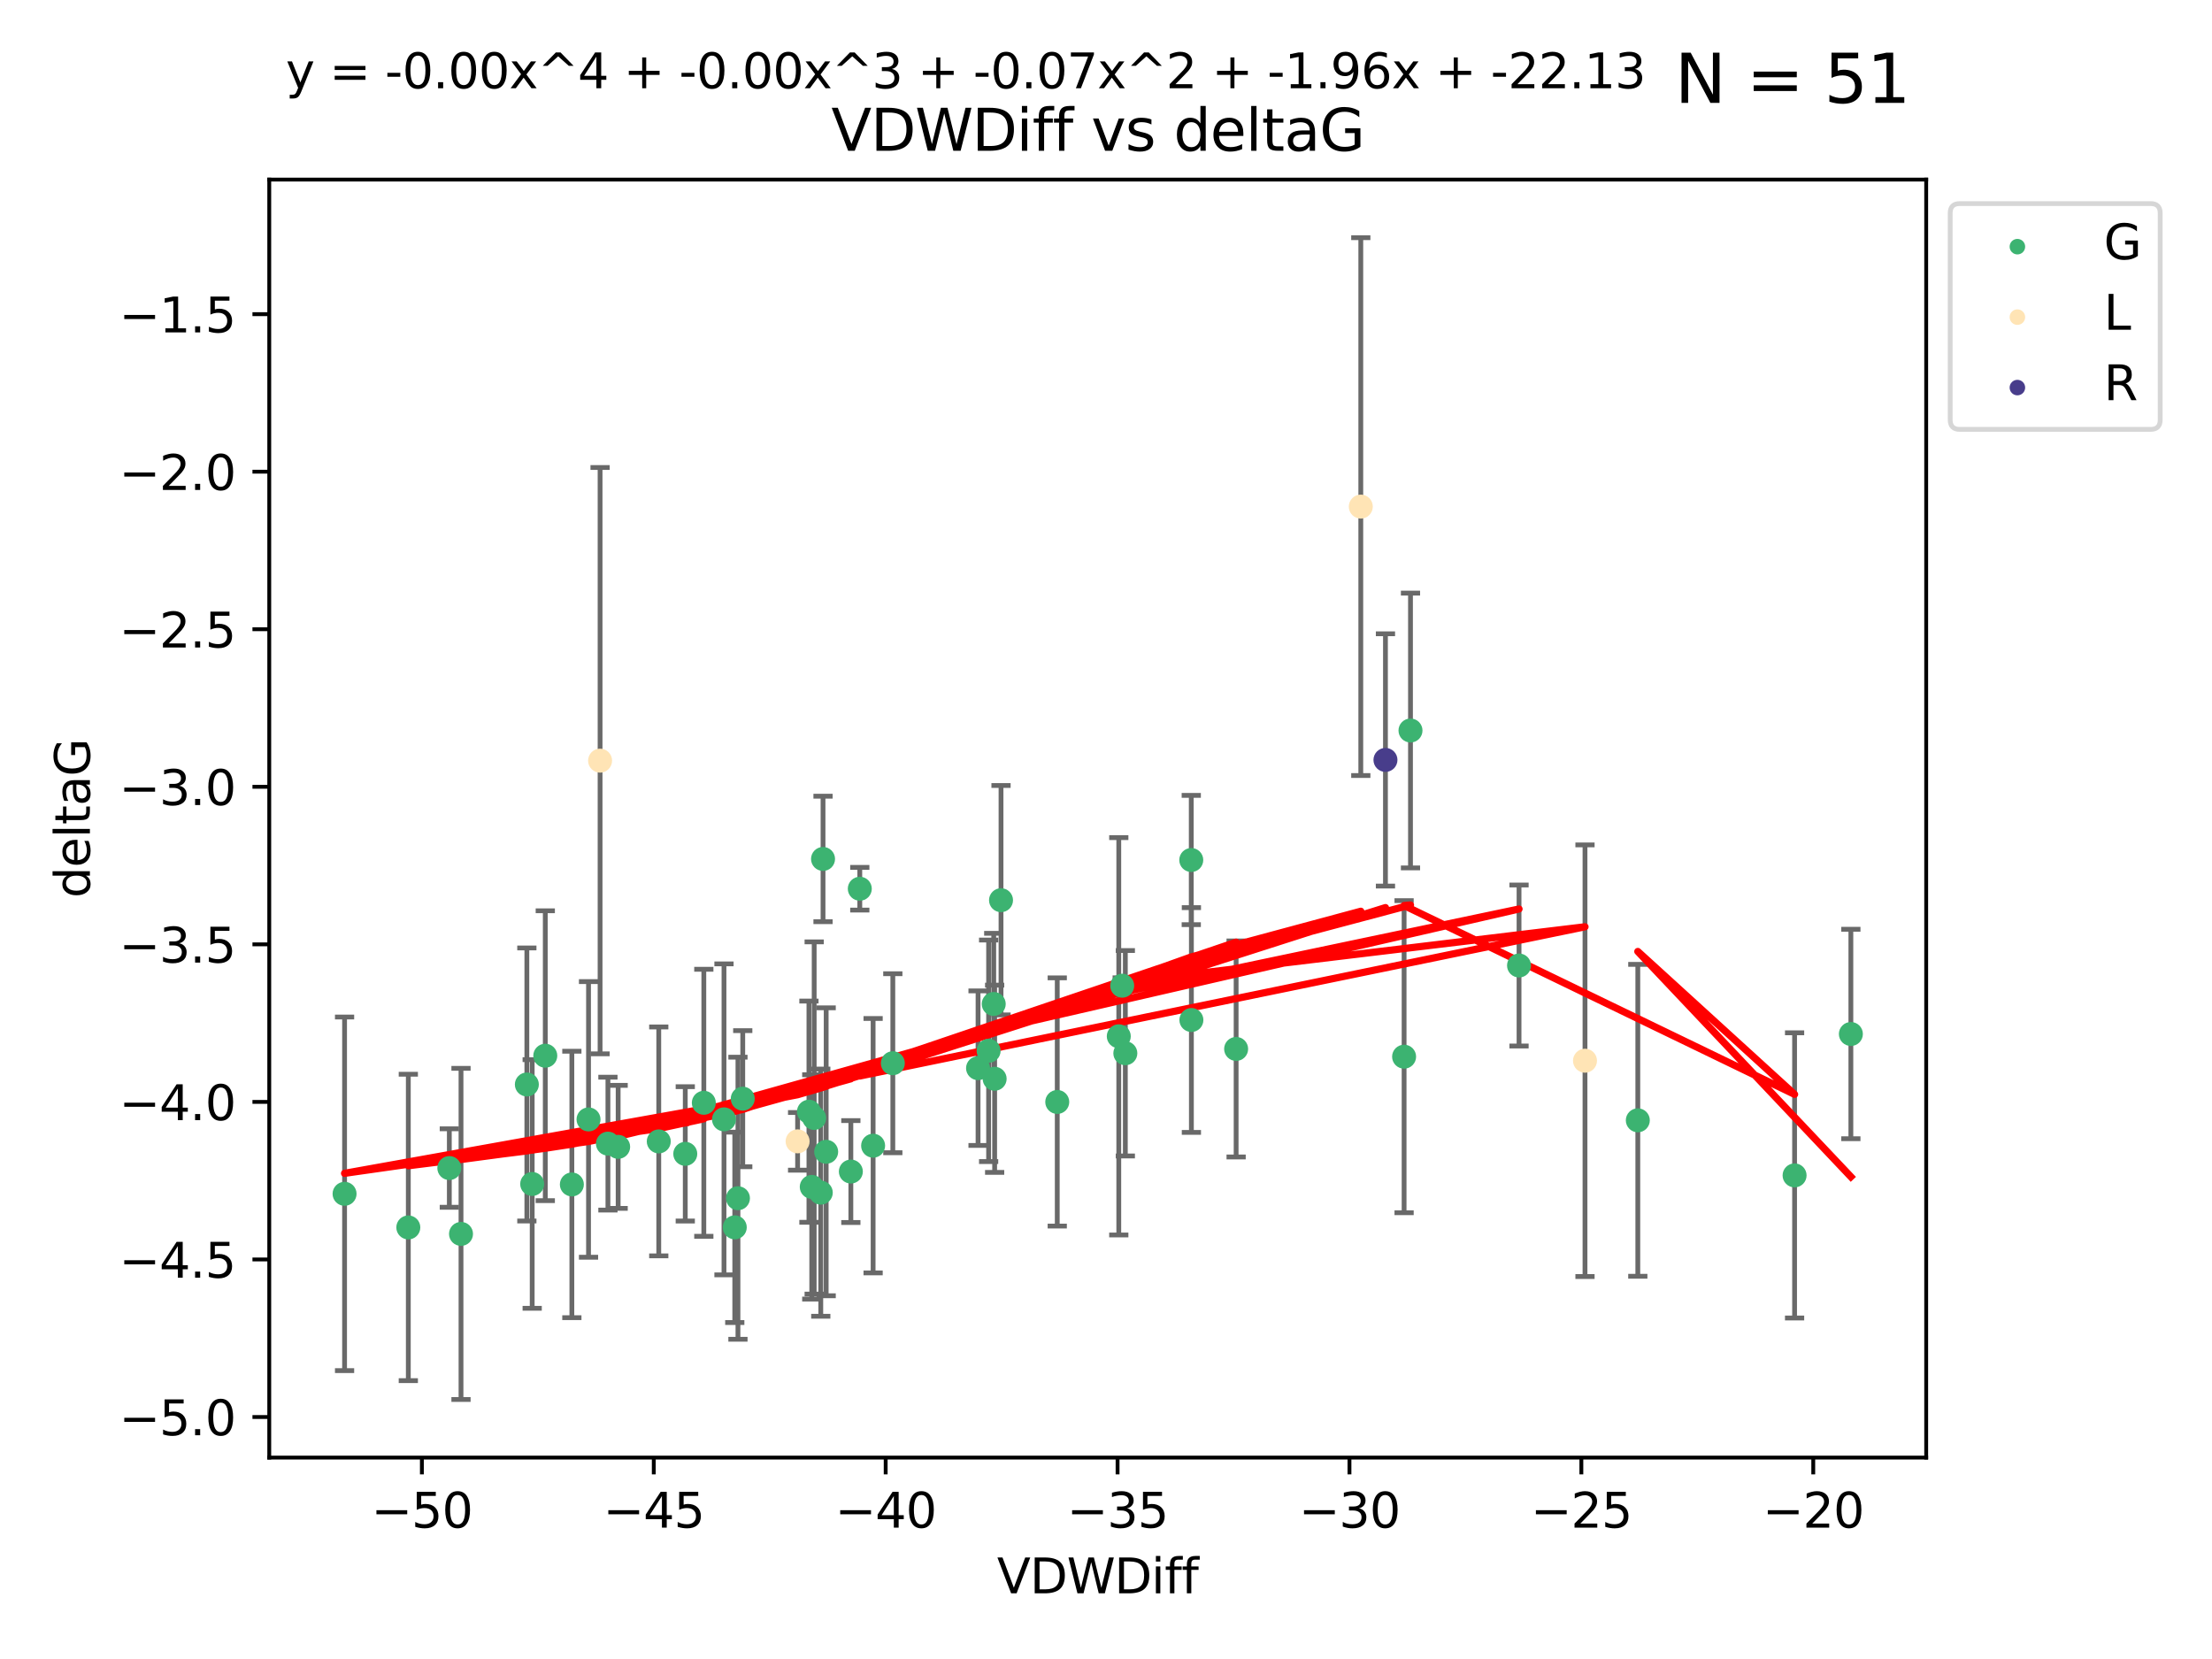 <?xml version="1.0" encoding="utf-8" standalone="no"?>
<!DOCTYPE svg PUBLIC "-//W3C//DTD SVG 1.1//EN"
  "http://www.w3.org/Graphics/SVG/1.1/DTD/svg11.dtd">
<svg xmlns:xlink="http://www.w3.org/1999/xlink" width="460.8pt" height="345.6pt" viewBox="0 0 460.8 345.6" xmlns="http://www.w3.org/2000/svg" version="1.1">
 <defs>
  <style type="text/css">*{stroke-linejoin: round; stroke-linecap: butt}</style>
 </defs>
 <g id="figure_1">
  <g id="patch_1">
   <path d="M 0 345.6 
L 460.8 345.6 
L 460.8 0 
L 0 0 
z
" style="fill: #ffffff"/>
  </g>
  <g id="axes_1">
   <g id="patch_2">
    <path d="M 56.09 303.64 
L 401.26 303.64 
L 401.26 37.411 
L 56.09 37.411 
z
" style="fill: #ffffff"/>
   </g>
   <g id="PathCollection_1">
    <defs>
     <path id="m65f21a81a1" d="M 0 1.118 
C 0.297 1.118 0.581 1 0.791 0.791 
C 1 0.581 1.118 0.297 1.118 0 
C 1.118 -0.297 1 -0.581 0.791 -0.791 
C 0.581 -1 0.297 -1.118 0 -1.118 
C -0.297 -1.118 -0.581 -1 -0.791 -0.791 
C -1 -0.581 -1.118 -0.297 -1.118 0 
C -1.118 0.297 -1 0.581 -0.791 0.791 
C -0.581 1 -0.297 1.118 0 1.118 
z
" style="stroke: #3cb371"/>
    </defs>
    <g clip-path="url(#p68c8983fa5)">
     <use xlink:href="#m65f21a81a1" x="142.754" y="240.367" style="fill: #3cb371; stroke: #3cb371"/>
     <use xlink:href="#m65f21a81a1" x="85.06" y="255.697" style="fill: #3cb371; stroke: #3cb371"/>
     <use xlink:href="#m65f21a81a1" x="109.753" y="225.917" style="fill: #3cb371; stroke: #3cb371"/>
     <use xlink:href="#m65f21a81a1" x="146.619" y="229.73" style="fill: #3cb371; stroke: #3cb371"/>
     <use xlink:href="#m65f21a81a1" x="137.233" y="237.777" style="fill: #3cb371; stroke: #3cb371"/>
     <use xlink:href="#m65f21a81a1" x="71.78" y="248.693" style="fill: #3cb371; stroke: #3cb371"/>
     <use xlink:href="#m65f21a81a1" x="170.983" y="248.449" style="fill: #3cb371; stroke: #3cb371"/>
     <use xlink:href="#m65f21a81a1" x="110.864" y="246.645" style="fill: #3cb371; stroke: #3cb371"/>
     <use xlink:href="#m65f21a81a1" x="185.991" y="221.486" style="fill: #3cb371; stroke: #3cb371"/>
     <use xlink:href="#m65f21a81a1" x="168.516" y="231.584" style="fill: #3cb371; stroke: #3cb371"/>
     <use xlink:href="#m65f21a81a1" x="169.609" y="232.896" style="fill: #3cb371; stroke: #3cb371"/>
     <use xlink:href="#m65f21a81a1" x="126.643" y="238.241" style="fill: #3cb371; stroke: #3cb371"/>
     <use xlink:href="#m65f21a81a1" x="172.107" y="239.938" style="fill: #3cb371; stroke: #3cb371"/>
     <use xlink:href="#m65f21a81a1" x="96.036" y="257.045" style="fill: #3cb371; stroke: #3cb371"/>
     <use xlink:href="#m65f21a81a1" x="113.593" y="219.926" style="fill: #3cb371; stroke: #3cb371"/>
     <use xlink:href="#m65f21a81a1" x="119.129" y="246.743" style="fill: #3cb371; stroke: #3cb371"/>
     <use xlink:href="#m65f21a81a1" x="153.729" y="249.613" style="fill: #3cb371; stroke: #3cb371"/>
     <use xlink:href="#m65f21a81a1" x="150.82" y="233.181" style="fill: #3cb371; stroke: #3cb371"/>
     <use xlink:href="#m65f21a81a1" x="177.248" y="244.055" style="fill: #3cb371; stroke: #3cb371"/>
     <use xlink:href="#m65f21a81a1" x="128.772" y="238.91" style="fill: #3cb371; stroke: #3cb371"/>
     <use xlink:href="#m65f21a81a1" x="171.453" y="178.934" style="fill: #3cb371; stroke: #3cb371"/>
     <use xlink:href="#m65f21a81a1" x="169.105" y="247.252" style="fill: #3cb371; stroke: #3cb371"/>
     <use xlink:href="#m65f21a81a1" x="93.603" y="243.326" style="fill: #3cb371; stroke: #3cb371"/>
     <use xlink:href="#m65f21a81a1" x="122.6" y="233.195" style="fill: #3cb371; stroke: #3cb371"/>
     <use xlink:href="#m65f21a81a1" x="153.066" y="255.679" style="fill: #3cb371; stroke: #3cb371"/>
     <use xlink:href="#m65f21a81a1" x="234.428" y="219.413" style="fill: #3cb371; stroke: #3cb371"/>
     <use xlink:href="#m65f21a81a1" x="248.162" y="179.156" style="fill: #3cb371; stroke: #3cb371"/>
     <use xlink:href="#m65f21a81a1" x="207.202" y="224.727" style="fill: #3cb371; stroke: #3cb371"/>
     <use xlink:href="#m65f21a81a1" x="181.886" y="238.67" style="fill: #3cb371; stroke: #3cb371"/>
     <use xlink:href="#m65f21a81a1" x="248.189" y="212.486" style="fill: #3cb371; stroke: #3cb371"/>
     <use xlink:href="#m65f21a81a1" x="203.746" y="222.519" style="fill: #3cb371; stroke: #3cb371"/>
     <use xlink:href="#m65f21a81a1" x="220.245" y="229.558" style="fill: #3cb371; stroke: #3cb371"/>
     <use xlink:href="#m65f21a81a1" x="316.442" y="201.131" style="fill: #3cb371; stroke: #3cb371"/>
     <use xlink:href="#m65f21a81a1" x="207.012" y="209.147" style="fill: #3cb371; stroke: #3cb371"/>
     <use xlink:href="#m65f21a81a1" x="208.531" y="187.528" style="fill: #3cb371; stroke: #3cb371"/>
     <use xlink:href="#m65f21a81a1" x="154.729" y="228.874" style="fill: #3cb371; stroke: #3cb371"/>
     <use xlink:href="#m65f21a81a1" x="257.508" y="218.512" style="fill: #3cb371; stroke: #3cb371"/>
     <use xlink:href="#m65f21a81a1" x="233.063" y="215.876" style="fill: #3cb371; stroke: #3cb371"/>
     <use xlink:href="#m65f21a81a1" x="179.111" y="185.141" style="fill: #3cb371; stroke: #3cb371"/>
     <use xlink:href="#m65f21a81a1" x="205.948" y="218.903" style="fill: #3cb371; stroke: #3cb371"/>
     <use xlink:href="#m65f21a81a1" x="233.776" y="205.338" style="fill: #3cb371; stroke: #3cb371"/>
     <use xlink:href="#m65f21a81a1" x="293.831" y="152.179" style="fill: #3cb371; stroke: #3cb371"/>
     <use xlink:href="#m65f21a81a1" x="292.499" y="220.126" style="fill: #3cb371; stroke: #3cb371"/>
     <use xlink:href="#m65f21a81a1" x="373.845" y="244.857" style="fill: #3cb371; stroke: #3cb371"/>
     <use xlink:href="#m65f21a81a1" x="341.187" y="233.383" style="fill: #3cb371; stroke: #3cb371"/>
     <use xlink:href="#m65f21a81a1" x="385.57" y="215.4" style="fill: #3cb371; stroke: #3cb371"/>
    </g>
   </g>
   <g id="PathCollection_2">
    <defs>
     <path id="m827ee5434d" d="M 0 1.118 
C 0.297 1.118 0.581 1 0.791 0.791 
C 1 0.581 1.118 0.297 1.118 0 
C 1.118 -0.297 1 -0.581 0.791 -0.791 
C 0.581 -1 0.297 -1.118 0 -1.118 
C -0.297 -1.118 -0.581 -1 -0.791 -0.791 
C -1 -0.581 -1.118 -0.297 -1.118 0 
C -1.118 0.297 -1 0.581 -0.791 0.791 
C -0.581 1 -0.297 1.118 0 1.118 
z
" style="stroke: #ffe4b5"/>
    </defs>
    <g clip-path="url(#p68c8983fa5)">
     <use xlink:href="#m827ee5434d" x="166.156" y="237.764" style="fill: #ffe4b5; stroke: #ffe4b5"/>
     <use xlink:href="#m827ee5434d" x="283.479" y="105.534" style="fill: #ffe4b5; stroke: #ffe4b5"/>
     <use xlink:href="#m827ee5434d" x="125.007" y="158.457" style="fill: #ffe4b5; stroke: #ffe4b5"/>
     <use xlink:href="#m827ee5434d" x="330.183" y="220.966" style="fill: #ffe4b5; stroke: #ffe4b5"/>
    </g>
   </g>
   <g id="PathCollection_3">
    <defs>
     <path id="madf2ac5abb" d="M 0 1.118 
C 0.297 1.118 0.581 1 0.791 0.791 
C 1 0.581 1.118 0.297 1.118 0 
C 1.118 -0.297 1 -0.581 0.791 -0.791 
C 0.581 -1 0.297 -1.118 0 -1.118 
C -0.297 -1.118 -0.581 -1 -0.791 -0.791 
C -1 -0.581 -1.118 -0.297 -1.118 0 
C -1.118 0.297 -1 0.581 -0.791 0.791 
C -0.581 1 -0.297 1.118 0 1.118 
z
" style="stroke: #483d8b"/>
    </defs>
    <g clip-path="url(#p68c8983fa5)">
     <use xlink:href="#madf2ac5abb" x="288.616" y="158.306" style="fill: #483d8b; stroke: #483d8b"/>
    </g>
   </g>
   <g id="matplotlib.axis_1">
    <g id="xtick_1">
     <g id="line2d_1">
      <defs>
       <path id="mf5f23b6909" d="M 0 0 
L 0 3.5 
" style="stroke: #000000; stroke-width: 0.8"/>
      </defs>
      <g>
       <use xlink:href="#mf5f23b6909" x="87.886" y="303.64" style="stroke: #000000; stroke-width: 0.8"/>
      </g>
     </g>
     <g id="text_1">
      <!-- −50 -->
      <g transform="translate(77.334 318.238)scale(0.1 -0.1)">
       <defs>
        <path id="DejaVuSans-2212" d="M 678 2272 
L 4684 2272 
L 4684 1741 
L 678 1741 
L 678 2272 
z
" transform="scale(0.016)"/>
        <path id="DejaVuSans-35" d="M 691 4666 
L 3169 4666 
L 3169 4134 
L 1269 4134 
L 1269 2991 
Q 1406 3038 1543 3061 
Q 1681 3084 1819 3084 
Q 2600 3084 3056 2656 
Q 3513 2228 3513 1497 
Q 3513 744 3044 326 
Q 2575 -91 1722 -91 
Q 1428 -91 1123 -41 
Q 819 9 494 109 
L 494 744 
Q 775 591 1075 516 
Q 1375 441 1709 441 
Q 2250 441 2565 725 
Q 2881 1009 2881 1497 
Q 2881 1984 2565 2268 
Q 2250 2553 1709 2553 
Q 1456 2553 1204 2497 
Q 953 2441 691 2322 
L 691 4666 
z
" transform="scale(0.016)"/>
        <path id="DejaVuSans-30" d="M 2034 4250 
Q 1547 4250 1301 3770 
Q 1056 3291 1056 2328 
Q 1056 1369 1301 889 
Q 1547 409 2034 409 
Q 2525 409 2770 889 
Q 3016 1369 3016 2328 
Q 3016 3291 2770 3770 
Q 2525 4250 2034 4250 
z
M 2034 4750 
Q 2819 4750 3233 4129 
Q 3647 3509 3647 2328 
Q 3647 1150 3233 529 
Q 2819 -91 2034 -91 
Q 1250 -91 836 529 
Q 422 1150 422 2328 
Q 422 3509 836 4129 
Q 1250 4750 2034 4750 
z
" transform="scale(0.016)"/>
       </defs>
       <use xlink:href="#DejaVuSans-2212"/>
       <use xlink:href="#DejaVuSans-35" x="83.789"/>
       <use xlink:href="#DejaVuSans-30" x="147.412"/>
      </g>
     </g>
    </g>
    <g id="xtick_2">
     <g id="line2d_2">
      <g>
       <use xlink:href="#mf5f23b6909" x="136.194" y="303.64" style="stroke: #000000; stroke-width: 0.8"/>
      </g>
     </g>
     <g id="text_2">
      <!-- −45 -->
      <g transform="translate(125.642 318.238)scale(0.1 -0.1)">
       <defs>
        <path id="DejaVuSans-34" d="M 2419 4116 
L 825 1625 
L 2419 1625 
L 2419 4116 
z
M 2253 4666 
L 3047 4666 
L 3047 1625 
L 3713 1625 
L 3713 1100 
L 3047 1100 
L 3047 0 
L 2419 0 
L 2419 1100 
L 313 1100 
L 313 1709 
L 2253 4666 
z
" transform="scale(0.016)"/>
       </defs>
       <use xlink:href="#DejaVuSans-2212"/>
       <use xlink:href="#DejaVuSans-34" x="83.789"/>
       <use xlink:href="#DejaVuSans-35" x="147.412"/>
      </g>
     </g>
    </g>
    <g id="xtick_3">
     <g id="line2d_3">
      <g>
       <use xlink:href="#mf5f23b6909" x="184.502" y="303.64" style="stroke: #000000; stroke-width: 0.8"/>
      </g>
     </g>
     <g id="text_3">
      <!-- −40 -->
      <g transform="translate(173.95 318.238)scale(0.1 -0.1)">
       <use xlink:href="#DejaVuSans-2212"/>
       <use xlink:href="#DejaVuSans-34" x="83.789"/>
       <use xlink:href="#DejaVuSans-30" x="147.412"/>
      </g>
     </g>
    </g>
    <g id="xtick_4">
     <g id="line2d_4">
      <g>
       <use xlink:href="#mf5f23b6909" x="232.81" y="303.64" style="stroke: #000000; stroke-width: 0.8"/>
      </g>
     </g>
     <g id="text_4">
      <!-- −35 -->
      <g transform="translate(222.258 318.238)scale(0.1 -0.1)">
       <defs>
        <path id="DejaVuSans-33" d="M 2597 2516 
Q 3050 2419 3304 2112 
Q 3559 1806 3559 1356 
Q 3559 666 3084 287 
Q 2609 -91 1734 -91 
Q 1441 -91 1130 -33 
Q 819 25 488 141 
L 488 750 
Q 750 597 1062 519 
Q 1375 441 1716 441 
Q 2309 441 2620 675 
Q 2931 909 2931 1356 
Q 2931 1769 2642 2001 
Q 2353 2234 1838 2234 
L 1294 2234 
L 1294 2753 
L 1863 2753 
Q 2328 2753 2575 2939 
Q 2822 3125 2822 3475 
Q 2822 3834 2567 4026 
Q 2313 4219 1838 4219 
Q 1578 4219 1281 4162 
Q 984 4106 628 3988 
L 628 4550 
Q 988 4650 1302 4700 
Q 1616 4750 1894 4750 
Q 2613 4750 3031 4423 
Q 3450 4097 3450 3541 
Q 3450 3153 3228 2886 
Q 3006 2619 2597 2516 
z
" transform="scale(0.016)"/>
       </defs>
       <use xlink:href="#DejaVuSans-2212"/>
       <use xlink:href="#DejaVuSans-33" x="83.789"/>
       <use xlink:href="#DejaVuSans-35" x="147.412"/>
      </g>
     </g>
    </g>
    <g id="xtick_5">
     <g id="line2d_5">
      <g>
       <use xlink:href="#mf5f23b6909" x="281.118" y="303.64" style="stroke: #000000; stroke-width: 0.8"/>
      </g>
     </g>
     <g id="text_5">
      <!-- −30 -->
      <g transform="translate(270.566 318.238)scale(0.1 -0.1)">
       <use xlink:href="#DejaVuSans-2212"/>
       <use xlink:href="#DejaVuSans-33" x="83.789"/>
       <use xlink:href="#DejaVuSans-30" x="147.412"/>
      </g>
     </g>
    </g>
    <g id="xtick_6">
     <g id="line2d_6">
      <g>
       <use xlink:href="#mf5f23b6909" x="329.426" y="303.64" style="stroke: #000000; stroke-width: 0.8"/>
      </g>
     </g>
     <g id="text_6">
      <!-- −25 -->
      <g transform="translate(318.874 318.238)scale(0.1 -0.1)">
       <defs>
        <path id="DejaVuSans-32" d="M 1228 531 
L 3431 531 
L 3431 0 
L 469 0 
L 469 531 
Q 828 903 1448 1529 
Q 2069 2156 2228 2338 
Q 2531 2678 2651 2914 
Q 2772 3150 2772 3378 
Q 2772 3750 2511 3984 
Q 2250 4219 1831 4219 
Q 1534 4219 1204 4116 
Q 875 4013 500 3803 
L 500 4441 
Q 881 4594 1212 4672 
Q 1544 4750 1819 4750 
Q 2544 4750 2975 4387 
Q 3406 4025 3406 3419 
Q 3406 3131 3298 2873 
Q 3191 2616 2906 2266 
Q 2828 2175 2409 1742 
Q 1991 1309 1228 531 
z
" transform="scale(0.016)"/>
       </defs>
       <use xlink:href="#DejaVuSans-2212"/>
       <use xlink:href="#DejaVuSans-32" x="83.789"/>
       <use xlink:href="#DejaVuSans-35" x="147.412"/>
      </g>
     </g>
    </g>
    <g id="xtick_7">
     <g id="line2d_7">
      <g>
       <use xlink:href="#mf5f23b6909" x="377.734" y="303.64" style="stroke: #000000; stroke-width: 0.8"/>
      </g>
     </g>
     <g id="text_7">
      <!-- −20 -->
      <g transform="translate(367.182 318.238)scale(0.1 -0.1)">
       <use xlink:href="#DejaVuSans-2212"/>
       <use xlink:href="#DejaVuSans-32" x="83.789"/>
       <use xlink:href="#DejaVuSans-30" x="147.412"/>
      </g>
     </g>
    </g>
    <g id="text_8">
     <!-- VDWDiff -->
     <g transform="translate(207.702 331.917)scale(0.1 -0.1)">
      <defs>
       <path id="DejaVuSans-56" d="M 1831 0 
L 50 4666 
L 709 4666 
L 2188 738 
L 3669 4666 
L 4325 4666 
L 2547 0 
L 1831 0 
z
" transform="scale(0.016)"/>
       <path id="DejaVuSans-44" d="M 1259 4147 
L 1259 519 
L 2022 519 
Q 2988 519 3436 956 
Q 3884 1394 3884 2338 
Q 3884 3275 3436 3711 
Q 2988 4147 2022 4147 
L 1259 4147 
z
M 628 4666 
L 1925 4666 
Q 3281 4666 3915 4102 
Q 4550 3538 4550 2338 
Q 4550 1131 3912 565 
Q 3275 0 1925 0 
L 628 0 
L 628 4666 
z
" transform="scale(0.016)"/>
       <path id="DejaVuSans-57" d="M 213 4666 
L 850 4666 
L 1831 722 
L 2809 4666 
L 3519 4666 
L 4500 722 
L 5478 4666 
L 6119 4666 
L 4947 0 
L 4153 0 
L 3169 4050 
L 2175 0 
L 1381 0 
L 213 4666 
z
" transform="scale(0.016)"/>
       <path id="DejaVuSans-69" d="M 603 3500 
L 1178 3500 
L 1178 0 
L 603 0 
L 603 3500 
z
M 603 4863 
L 1178 4863 
L 1178 4134 
L 603 4134 
L 603 4863 
z
" transform="scale(0.016)"/>
       <path id="DejaVuSans-66" d="M 2375 4863 
L 2375 4384 
L 1825 4384 
Q 1516 4384 1395 4259 
Q 1275 4134 1275 3809 
L 1275 3500 
L 2222 3500 
L 2222 3053 
L 1275 3053 
L 1275 0 
L 697 0 
L 697 3053 
L 147 3053 
L 147 3500 
L 697 3500 
L 697 3744 
Q 697 4328 969 4595 
Q 1241 4863 1831 4863 
L 2375 4863 
z
" transform="scale(0.016)"/>
      </defs>
      <use xlink:href="#DejaVuSans-56"/>
      <use xlink:href="#DejaVuSans-44" x="68.408"/>
      <use xlink:href="#DejaVuSans-57" x="145.41"/>
      <use xlink:href="#DejaVuSans-44" x="244.287"/>
      <use xlink:href="#DejaVuSans-69" x="321.289"/>
      <use xlink:href="#DejaVuSans-66" x="349.072"/>
      <use xlink:href="#DejaVuSans-66" x="384.277"/>
     </g>
    </g>
   </g>
   <g id="matplotlib.axis_2">
    <g id="ytick_1">
     <g id="line2d_8">
      <defs>
       <path id="m3407092a77" d="M 0 0 
L -3.5 0 
" style="stroke: #000000; stroke-width: 0.8"/>
      </defs>
      <g>
       <use xlink:href="#m3407092a77" x="56.09" y="295.188" style="stroke: #000000; stroke-width: 0.8"/>
      </g>
     </g>
     <g id="text_9">
      <!-- −5.0 -->
      <g transform="translate(24.807 298.987)scale(0.1 -0.1)">
       <defs>
        <path id="DejaVuSans-2e" d="M 684 794 
L 1344 794 
L 1344 0 
L 684 0 
L 684 794 
z
" transform="scale(0.016)"/>
       </defs>
       <use xlink:href="#DejaVuSans-2212"/>
       <use xlink:href="#DejaVuSans-35" x="83.789"/>
       <use xlink:href="#DejaVuSans-2e" x="147.412"/>
       <use xlink:href="#DejaVuSans-30" x="179.199"/>
      </g>
     </g>
    </g>
    <g id="ytick_2">
     <g id="line2d_9">
      <g>
       <use xlink:href="#m3407092a77" x="56.09" y="262.368" style="stroke: #000000; stroke-width: 0.8"/>
      </g>
     </g>
     <g id="text_10">
      <!-- −4.5 -->
      <g transform="translate(24.807 266.167)scale(0.1 -0.1)">
       <use xlink:href="#DejaVuSans-2212"/>
       <use xlink:href="#DejaVuSans-34" x="83.789"/>
       <use xlink:href="#DejaVuSans-2e" x="147.412"/>
       <use xlink:href="#DejaVuSans-35" x="179.199"/>
      </g>
     </g>
    </g>
    <g id="ytick_3">
     <g id="line2d_10">
      <g>
       <use xlink:href="#m3407092a77" x="56.09" y="229.547" style="stroke: #000000; stroke-width: 0.8"/>
      </g>
     </g>
     <g id="text_11">
      <!-- −4.0 -->
      <g transform="translate(24.807 233.346)scale(0.1 -0.1)">
       <use xlink:href="#DejaVuSans-2212"/>
       <use xlink:href="#DejaVuSans-34" x="83.789"/>
       <use xlink:href="#DejaVuSans-2e" x="147.412"/>
       <use xlink:href="#DejaVuSans-30" x="179.199"/>
      </g>
     </g>
    </g>
    <g id="ytick_4">
     <g id="line2d_11">
      <g>
       <use xlink:href="#m3407092a77" x="56.09" y="196.727" style="stroke: #000000; stroke-width: 0.8"/>
      </g>
     </g>
     <g id="text_12">
      <!-- −3.5 -->
      <g transform="translate(24.807 200.526)scale(0.1 -0.1)">
       <use xlink:href="#DejaVuSans-2212"/>
       <use xlink:href="#DejaVuSans-33" x="83.789"/>
       <use xlink:href="#DejaVuSans-2e" x="147.412"/>
       <use xlink:href="#DejaVuSans-35" x="179.199"/>
      </g>
     </g>
    </g>
    <g id="ytick_5">
     <g id="line2d_12">
      <g>
       <use xlink:href="#m3407092a77" x="56.09" y="163.906" style="stroke: #000000; stroke-width: 0.8"/>
      </g>
     </g>
     <g id="text_13">
      <!-- −3.0 -->
      <g transform="translate(24.807 167.705)scale(0.1 -0.1)">
       <use xlink:href="#DejaVuSans-2212"/>
       <use xlink:href="#DejaVuSans-33" x="83.789"/>
       <use xlink:href="#DejaVuSans-2e" x="147.412"/>
       <use xlink:href="#DejaVuSans-30" x="179.199"/>
      </g>
     </g>
    </g>
    <g id="ytick_6">
     <g id="line2d_13">
      <g>
       <use xlink:href="#m3407092a77" x="56.09" y="131.086" style="stroke: #000000; stroke-width: 0.8"/>
      </g>
     </g>
     <g id="text_14">
      <!-- −2.5 -->
      <g transform="translate(24.807 134.885)scale(0.1 -0.1)">
       <use xlink:href="#DejaVuSans-2212"/>
       <use xlink:href="#DejaVuSans-32" x="83.789"/>
       <use xlink:href="#DejaVuSans-2e" x="147.412"/>
       <use xlink:href="#DejaVuSans-35" x="179.199"/>
      </g>
     </g>
    </g>
    <g id="ytick_7">
     <g id="line2d_14">
      <g>
       <use xlink:href="#m3407092a77" x="56.09" y="98.265" style="stroke: #000000; stroke-width: 0.8"/>
      </g>
     </g>
     <g id="text_15">
      <!-- −2.0 -->
      <g transform="translate(24.807 102.064)scale(0.1 -0.1)">
       <use xlink:href="#DejaVuSans-2212"/>
       <use xlink:href="#DejaVuSans-32" x="83.789"/>
       <use xlink:href="#DejaVuSans-2e" x="147.412"/>
       <use xlink:href="#DejaVuSans-30" x="179.199"/>
      </g>
     </g>
    </g>
    <g id="ytick_8">
     <g id="line2d_15">
      <g>
       <use xlink:href="#m3407092a77" x="56.09" y="65.445" style="stroke: #000000; stroke-width: 0.8"/>
      </g>
     </g>
     <g id="text_16">
      <!-- −1.5 -->
      <g transform="translate(24.807 69.244)scale(0.1 -0.1)">
       <defs>
        <path id="DejaVuSans-31" d="M 794 531 
L 1825 531 
L 1825 4091 
L 703 3866 
L 703 4441 
L 1819 4666 
L 2450 4666 
L 2450 531 
L 3481 531 
L 3481 0 
L 794 0 
L 794 531 
z
" transform="scale(0.016)"/>
       </defs>
       <use xlink:href="#DejaVuSans-2212"/>
       <use xlink:href="#DejaVuSans-31" x="83.789"/>
       <use xlink:href="#DejaVuSans-2e" x="147.412"/>
       <use xlink:href="#DejaVuSans-35" x="179.199"/>
      </g>
     </g>
    </g>
    <g id="text_17">
     <!-- deltaG -->
     <g transform="translate(18.727 187.064)rotate(-90)scale(0.1 -0.1)">
      <defs>
       <path id="DejaVuSans-64" d="M 2906 2969 
L 2906 4863 
L 3481 4863 
L 3481 0 
L 2906 0 
L 2906 525 
Q 2725 213 2448 61 
Q 2172 -91 1784 -91 
Q 1150 -91 751 415 
Q 353 922 353 1747 
Q 353 2572 751 3078 
Q 1150 3584 1784 3584 
Q 2172 3584 2448 3432 
Q 2725 3281 2906 2969 
z
M 947 1747 
Q 947 1113 1208 752 
Q 1469 391 1925 391 
Q 2381 391 2643 752 
Q 2906 1113 2906 1747 
Q 2906 2381 2643 2742 
Q 2381 3103 1925 3103 
Q 1469 3103 1208 2742 
Q 947 2381 947 1747 
z
" transform="scale(0.016)"/>
       <path id="DejaVuSans-65" d="M 3597 1894 
L 3597 1613 
L 953 1613 
Q 991 1019 1311 708 
Q 1631 397 2203 397 
Q 2534 397 2845 478 
Q 3156 559 3463 722 
L 3463 178 
Q 3153 47 2828 -22 
Q 2503 -91 2169 -91 
Q 1331 -91 842 396 
Q 353 884 353 1716 
Q 353 2575 817 3079 
Q 1281 3584 2069 3584 
Q 2775 3584 3186 3129 
Q 3597 2675 3597 1894 
z
M 3022 2063 
Q 3016 2534 2758 2815 
Q 2500 3097 2075 3097 
Q 1594 3097 1305 2825 
Q 1016 2553 972 2059 
L 3022 2063 
z
" transform="scale(0.016)"/>
       <path id="DejaVuSans-6c" d="M 603 4863 
L 1178 4863 
L 1178 0 
L 603 0 
L 603 4863 
z
" transform="scale(0.016)"/>
       <path id="DejaVuSans-74" d="M 1172 4494 
L 1172 3500 
L 2356 3500 
L 2356 3053 
L 1172 3053 
L 1172 1153 
Q 1172 725 1289 603 
Q 1406 481 1766 481 
L 2356 481 
L 2356 0 
L 1766 0 
Q 1100 0 847 248 
Q 594 497 594 1153 
L 594 3053 
L 172 3053 
L 172 3500 
L 594 3500 
L 594 4494 
L 1172 4494 
z
" transform="scale(0.016)"/>
       <path id="DejaVuSans-61" d="M 2194 1759 
Q 1497 1759 1228 1600 
Q 959 1441 959 1056 
Q 959 750 1161 570 
Q 1363 391 1709 391 
Q 2188 391 2477 730 
Q 2766 1069 2766 1631 
L 2766 1759 
L 2194 1759 
z
M 3341 1997 
L 3341 0 
L 2766 0 
L 2766 531 
Q 2569 213 2275 61 
Q 1981 -91 1556 -91 
Q 1019 -91 701 211 
Q 384 513 384 1019 
Q 384 1609 779 1909 
Q 1175 2209 1959 2209 
L 2766 2209 
L 2766 2266 
Q 2766 2663 2505 2880 
Q 2244 3097 1772 3097 
Q 1472 3097 1187 3025 
Q 903 2953 641 2809 
L 641 3341 
Q 956 3463 1253 3523 
Q 1550 3584 1831 3584 
Q 2591 3584 2966 3190 
Q 3341 2797 3341 1997 
z
" transform="scale(0.016)"/>
       <path id="DejaVuSans-47" d="M 3809 666 
L 3809 1919 
L 2778 1919 
L 2778 2438 
L 4434 2438 
L 4434 434 
Q 4069 175 3628 42 
Q 3188 -91 2688 -91 
Q 1594 -91 976 548 
Q 359 1188 359 2328 
Q 359 3472 976 4111 
Q 1594 4750 2688 4750 
Q 3144 4750 3555 4637 
Q 3966 4525 4313 4306 
L 4313 3634 
Q 3963 3931 3569 4081 
Q 3175 4231 2741 4231 
Q 1884 4231 1454 3753 
Q 1025 3275 1025 2328 
Q 1025 1384 1454 906 
Q 1884 428 2741 428 
Q 3075 428 3337 486 
Q 3600 544 3809 666 
z
" transform="scale(0.016)"/>
      </defs>
      <use xlink:href="#DejaVuSans-64"/>
      <use xlink:href="#DejaVuSans-65" x="63.477"/>
      <use xlink:href="#DejaVuSans-6c" x="125"/>
      <use xlink:href="#DejaVuSans-74" x="152.783"/>
      <use xlink:href="#DejaVuSans-61" x="191.992"/>
      <use xlink:href="#DejaVuSans-47" x="253.271"/>
     </g>
    </g>
   </g>
   <g id="LineCollection_1">
    <path d="M 142.754 254.363 
L 142.754 226.372 
" clip-path="url(#p68c8983fa5)" style="fill: none; stroke: #696969"/>
    <path d="M 85.06 287.613 
L 85.06 223.781 
" clip-path="url(#p68c8983fa5)" style="fill: none; stroke: #696969"/>
    <path d="M 109.753 254.359 
L 109.753 197.475 
" clip-path="url(#p68c8983fa5)" style="fill: none; stroke: #696969"/>
    <path d="M 146.619 257.545 
L 146.619 201.916 
" clip-path="url(#p68c8983fa5)" style="fill: none; stroke: #696969"/>
    <path d="M 137.233 261.618 
L 137.233 213.935 
" clip-path="url(#p68c8983fa5)" style="fill: none; stroke: #696969"/>
    <path d="M 71.78 285.525 
L 71.78 211.861 
" clip-path="url(#p68c8983fa5)" style="fill: none; stroke: #696969"/>
    <path d="M 170.983 274.2 
L 170.983 222.698 
" clip-path="url(#p68c8983fa5)" style="fill: none; stroke: #696969"/>
    <path d="M 110.864 272.542 
L 110.864 220.748 
" clip-path="url(#p68c8983fa5)" style="fill: none; stroke: #696969"/>
    <path d="M 185.991 240.13 
L 185.991 202.843 
" clip-path="url(#p68c8983fa5)" style="fill: none; stroke: #696969"/>
    <path d="M 168.516 254.626 
L 168.516 208.541 
" clip-path="url(#p68c8983fa5)" style="fill: none; stroke: #696969"/>
    <path d="M 169.609 269.58 
L 169.609 196.212 
" clip-path="url(#p68c8983fa5)" style="fill: none; stroke: #696969"/>
    <path d="M 126.643 252.082 
L 126.643 224.4 
" clip-path="url(#p68c8983fa5)" style="fill: none; stroke: #696969"/>
    <path d="M 172.107 269.931 
L 172.107 209.946 
" clip-path="url(#p68c8983fa5)" style="fill: none; stroke: #696969"/>
    <path d="M 96.036 291.539 
L 96.036 222.551 
" clip-path="url(#p68c8983fa5)" style="fill: none; stroke: #696969"/>
    <path d="M 113.593 250.116 
L 113.593 189.736 
" clip-path="url(#p68c8983fa5)" style="fill: none; stroke: #696969"/>
    <path d="M 119.129 274.495 
L 119.129 218.991 
" clip-path="url(#p68c8983fa5)" style="fill: none; stroke: #696969"/>
    <path d="M 153.729 278.996 
L 153.729 220.231 
" clip-path="url(#p68c8983fa5)" style="fill: none; stroke: #696969"/>
    <path d="M 150.82 265.572 
L 150.82 200.79 
" clip-path="url(#p68c8983fa5)" style="fill: none; stroke: #696969"/>
    <path d="M 177.248 254.669 
L 177.248 233.441 
" clip-path="url(#p68c8983fa5)" style="fill: none; stroke: #696969"/>
    <path d="M 128.772 251.724 
L 128.772 226.097 
" clip-path="url(#p68c8983fa5)" style="fill: none; stroke: #696969"/>
    <path d="M 171.453 192.005 
L 171.453 165.864 
" clip-path="url(#p68c8983fa5)" style="fill: none; stroke: #696969"/>
    <path d="M 169.105 270.617 
L 169.105 223.887 
" clip-path="url(#p68c8983fa5)" style="fill: none; stroke: #696969"/>
    <path d="M 93.603 251.499 
L 93.603 235.153 
" clip-path="url(#p68c8983fa5)" style="fill: none; stroke: #696969"/>
    <path d="M 122.6 261.908 
L 122.6 204.483 
" clip-path="url(#p68c8983fa5)" style="fill: none; stroke: #696969"/>
    <path d="M 153.066 275.508 
L 153.066 235.849 
" clip-path="url(#p68c8983fa5)" style="fill: none; stroke: #696969"/>
    <path d="M 234.428 240.808 
L 234.428 198.017 
" clip-path="url(#p68c8983fa5)" style="fill: none; stroke: #696969"/>
    <path d="M 248.162 192.621 
L 248.162 165.692 
" clip-path="url(#p68c8983fa5)" style="fill: none; stroke: #696969"/>
    <path d="M 207.202 244.23 
L 207.202 205.223 
" clip-path="url(#p68c8983fa5)" style="fill: none; stroke: #696969"/>
    <path d="M 181.886 265.17 
L 181.886 212.17 
" clip-path="url(#p68c8983fa5)" style="fill: none; stroke: #696969"/>
    <path d="M 248.189 235.895 
L 248.189 189.076 
" clip-path="url(#p68c8983fa5)" style="fill: none; stroke: #696969"/>
    <path d="M 203.746 238.616 
L 203.746 206.421 
" clip-path="url(#p68c8983fa5)" style="fill: none; stroke: #696969"/>
    <path d="M 220.245 255.41 
L 220.245 203.705 
" clip-path="url(#p68c8983fa5)" style="fill: none; stroke: #696969"/>
    <path d="M 316.442 217.903 
L 316.442 184.36 
" clip-path="url(#p68c8983fa5)" style="fill: none; stroke: #696969"/>
    <path d="M 207.012 223.869 
L 207.012 194.426 
" clip-path="url(#p68c8983fa5)" style="fill: none; stroke: #696969"/>
    <path d="M 208.531 211.425 
L 208.531 163.632 
" clip-path="url(#p68c8983fa5)" style="fill: none; stroke: #696969"/>
    <path d="M 154.729 243.047 
L 154.729 214.701 
" clip-path="url(#p68c8983fa5)" style="fill: none; stroke: #696969"/>
    <path d="M 257.508 241.016 
L 257.508 196.009 
" clip-path="url(#p68c8983fa5)" style="fill: none; stroke: #696969"/>
    <path d="M 233.063 257.264 
L 233.063 174.489 
" clip-path="url(#p68c8983fa5)" style="fill: none; stroke: #696969"/>
    <path d="M 179.111 189.585 
L 179.111 180.697 
" clip-path="url(#p68c8983fa5)" style="fill: none; stroke: #696969"/>
    <path d="M 205.948 241.976 
L 205.948 195.829 
" clip-path="url(#p68c8983fa5)" style="fill: none; stroke: #696969"/>
    <path d="M 233.776 206.976 
L 233.776 203.699 
" clip-path="url(#p68c8983fa5)" style="fill: none; stroke: #696969"/>
    <path d="M 293.831 180.801 
L 293.831 123.558 
" clip-path="url(#p68c8983fa5)" style="fill: none; stroke: #696969"/>
    <path d="M 292.499 252.633 
L 292.499 187.619 
" clip-path="url(#p68c8983fa5)" style="fill: none; stroke: #696969"/>
    <path d="M 373.845 274.561 
L 373.845 215.152 
" clip-path="url(#p68c8983fa5)" style="fill: none; stroke: #696969"/>
    <path d="M 341.187 265.867 
L 341.187 200.898 
" clip-path="url(#p68c8983fa5)" style="fill: none; stroke: #696969"/>
    <path d="M 385.57 237.214 
L 385.57 193.586 
" clip-path="url(#p68c8983fa5)" style="fill: none; stroke: #696969"/>
   </g>
   <g id="line2d_16">
    <defs>
     <path id="mf3678e3c41" d="M 2 0 
L -2 -0 
" style="stroke: #696969"/>
    </defs>
    <g clip-path="url(#p68c8983fa5)">
     <use xlink:href="#mf3678e3c41" x="142.754" y="254.363" style="fill: #696969; stroke: #696969"/>
     <use xlink:href="#mf3678e3c41" x="85.06" y="287.613" style="fill: #696969; stroke: #696969"/>
     <use xlink:href="#mf3678e3c41" x="109.753" y="254.359" style="fill: #696969; stroke: #696969"/>
     <use xlink:href="#mf3678e3c41" x="146.619" y="257.545" style="fill: #696969; stroke: #696969"/>
     <use xlink:href="#mf3678e3c41" x="137.233" y="261.618" style="fill: #696969; stroke: #696969"/>
     <use xlink:href="#mf3678e3c41" x="71.78" y="285.525" style="fill: #696969; stroke: #696969"/>
     <use xlink:href="#mf3678e3c41" x="170.983" y="274.2" style="fill: #696969; stroke: #696969"/>
     <use xlink:href="#mf3678e3c41" x="110.864" y="272.542" style="fill: #696969; stroke: #696969"/>
     <use xlink:href="#mf3678e3c41" x="185.991" y="240.13" style="fill: #696969; stroke: #696969"/>
     <use xlink:href="#mf3678e3c41" x="168.516" y="254.626" style="fill: #696969; stroke: #696969"/>
     <use xlink:href="#mf3678e3c41" x="169.609" y="269.58" style="fill: #696969; stroke: #696969"/>
     <use xlink:href="#mf3678e3c41" x="126.643" y="252.082" style="fill: #696969; stroke: #696969"/>
     <use xlink:href="#mf3678e3c41" x="172.107" y="269.931" style="fill: #696969; stroke: #696969"/>
     <use xlink:href="#mf3678e3c41" x="96.036" y="291.539" style="fill: #696969; stroke: #696969"/>
     <use xlink:href="#mf3678e3c41" x="113.593" y="250.116" style="fill: #696969; stroke: #696969"/>
     <use xlink:href="#mf3678e3c41" x="119.129" y="274.495" style="fill: #696969; stroke: #696969"/>
     <use xlink:href="#mf3678e3c41" x="153.729" y="278.996" style="fill: #696969; stroke: #696969"/>
     <use xlink:href="#mf3678e3c41" x="150.82" y="265.572" style="fill: #696969; stroke: #696969"/>
     <use xlink:href="#mf3678e3c41" x="177.248" y="254.669" style="fill: #696969; stroke: #696969"/>
     <use xlink:href="#mf3678e3c41" x="128.772" y="251.724" style="fill: #696969; stroke: #696969"/>
     <use xlink:href="#mf3678e3c41" x="171.453" y="192.005" style="fill: #696969; stroke: #696969"/>
     <use xlink:href="#mf3678e3c41" x="169.105" y="270.617" style="fill: #696969; stroke: #696969"/>
     <use xlink:href="#mf3678e3c41" x="93.603" y="251.499" style="fill: #696969; stroke: #696969"/>
     <use xlink:href="#mf3678e3c41" x="122.6" y="261.908" style="fill: #696969; stroke: #696969"/>
     <use xlink:href="#mf3678e3c41" x="153.066" y="275.508" style="fill: #696969; stroke: #696969"/>
     <use xlink:href="#mf3678e3c41" x="234.428" y="240.808" style="fill: #696969; stroke: #696969"/>
     <use xlink:href="#mf3678e3c41" x="248.162" y="192.621" style="fill: #696969; stroke: #696969"/>
     <use xlink:href="#mf3678e3c41" x="207.202" y="244.23" style="fill: #696969; stroke: #696969"/>
     <use xlink:href="#mf3678e3c41" x="181.886" y="265.17" style="fill: #696969; stroke: #696969"/>
     <use xlink:href="#mf3678e3c41" x="248.189" y="235.895" style="fill: #696969; stroke: #696969"/>
     <use xlink:href="#mf3678e3c41" x="203.746" y="238.616" style="fill: #696969; stroke: #696969"/>
     <use xlink:href="#mf3678e3c41" x="220.245" y="255.41" style="fill: #696969; stroke: #696969"/>
     <use xlink:href="#mf3678e3c41" x="316.442" y="217.903" style="fill: #696969; stroke: #696969"/>
     <use xlink:href="#mf3678e3c41" x="207.012" y="223.869" style="fill: #696969; stroke: #696969"/>
     <use xlink:href="#mf3678e3c41" x="208.531" y="211.425" style="fill: #696969; stroke: #696969"/>
     <use xlink:href="#mf3678e3c41" x="154.729" y="243.047" style="fill: #696969; stroke: #696969"/>
     <use xlink:href="#mf3678e3c41" x="257.508" y="241.016" style="fill: #696969; stroke: #696969"/>
     <use xlink:href="#mf3678e3c41" x="233.063" y="257.264" style="fill: #696969; stroke: #696969"/>
     <use xlink:href="#mf3678e3c41" x="179.111" y="189.585" style="fill: #696969; stroke: #696969"/>
     <use xlink:href="#mf3678e3c41" x="205.948" y="241.976" style="fill: #696969; stroke: #696969"/>
     <use xlink:href="#mf3678e3c41" x="233.776" y="206.976" style="fill: #696969; stroke: #696969"/>
     <use xlink:href="#mf3678e3c41" x="293.831" y="180.801" style="fill: #696969; stroke: #696969"/>
     <use xlink:href="#mf3678e3c41" x="292.499" y="252.633" style="fill: #696969; stroke: #696969"/>
     <use xlink:href="#mf3678e3c41" x="373.845" y="274.561" style="fill: #696969; stroke: #696969"/>
     <use xlink:href="#mf3678e3c41" x="341.187" y="265.867" style="fill: #696969; stroke: #696969"/>
     <use xlink:href="#mf3678e3c41" x="385.57" y="237.214" style="fill: #696969; stroke: #696969"/>
    </g>
   </g>
   <g id="line2d_17">
    <g clip-path="url(#p68c8983fa5)">
     <use xlink:href="#mf3678e3c41" x="142.754" y="226.372" style="fill: #696969; stroke: #696969"/>
     <use xlink:href="#mf3678e3c41" x="85.06" y="223.781" style="fill: #696969; stroke: #696969"/>
     <use xlink:href="#mf3678e3c41" x="109.753" y="197.475" style="fill: #696969; stroke: #696969"/>
     <use xlink:href="#mf3678e3c41" x="146.619" y="201.916" style="fill: #696969; stroke: #696969"/>
     <use xlink:href="#mf3678e3c41" x="137.233" y="213.935" style="fill: #696969; stroke: #696969"/>
     <use xlink:href="#mf3678e3c41" x="71.78" y="211.861" style="fill: #696969; stroke: #696969"/>
     <use xlink:href="#mf3678e3c41" x="170.983" y="222.698" style="fill: #696969; stroke: #696969"/>
     <use xlink:href="#mf3678e3c41" x="110.864" y="220.748" style="fill: #696969; stroke: #696969"/>
     <use xlink:href="#mf3678e3c41" x="185.991" y="202.843" style="fill: #696969; stroke: #696969"/>
     <use xlink:href="#mf3678e3c41" x="168.516" y="208.541" style="fill: #696969; stroke: #696969"/>
     <use xlink:href="#mf3678e3c41" x="169.609" y="196.212" style="fill: #696969; stroke: #696969"/>
     <use xlink:href="#mf3678e3c41" x="126.643" y="224.4" style="fill: #696969; stroke: #696969"/>
     <use xlink:href="#mf3678e3c41" x="172.107" y="209.946" style="fill: #696969; stroke: #696969"/>
     <use xlink:href="#mf3678e3c41" x="96.036" y="222.551" style="fill: #696969; stroke: #696969"/>
     <use xlink:href="#mf3678e3c41" x="113.593" y="189.736" style="fill: #696969; stroke: #696969"/>
     <use xlink:href="#mf3678e3c41" x="119.129" y="218.991" style="fill: #696969; stroke: #696969"/>
     <use xlink:href="#mf3678e3c41" x="153.729" y="220.231" style="fill: #696969; stroke: #696969"/>
     <use xlink:href="#mf3678e3c41" x="150.82" y="200.79" style="fill: #696969; stroke: #696969"/>
     <use xlink:href="#mf3678e3c41" x="177.248" y="233.441" style="fill: #696969; stroke: #696969"/>
     <use xlink:href="#mf3678e3c41" x="128.772" y="226.097" style="fill: #696969; stroke: #696969"/>
     <use xlink:href="#mf3678e3c41" x="171.453" y="165.864" style="fill: #696969; stroke: #696969"/>
     <use xlink:href="#mf3678e3c41" x="169.105" y="223.887" style="fill: #696969; stroke: #696969"/>
     <use xlink:href="#mf3678e3c41" x="93.603" y="235.153" style="fill: #696969; stroke: #696969"/>
     <use xlink:href="#mf3678e3c41" x="122.6" y="204.483" style="fill: #696969; stroke: #696969"/>
     <use xlink:href="#mf3678e3c41" x="153.066" y="235.849" style="fill: #696969; stroke: #696969"/>
     <use xlink:href="#mf3678e3c41" x="234.428" y="198.017" style="fill: #696969; stroke: #696969"/>
     <use xlink:href="#mf3678e3c41" x="248.162" y="165.692" style="fill: #696969; stroke: #696969"/>
     <use xlink:href="#mf3678e3c41" x="207.202" y="205.223" style="fill: #696969; stroke: #696969"/>
     <use xlink:href="#mf3678e3c41" x="181.886" y="212.17" style="fill: #696969; stroke: #696969"/>
     <use xlink:href="#mf3678e3c41" x="248.189" y="189.076" style="fill: #696969; stroke: #696969"/>
     <use xlink:href="#mf3678e3c41" x="203.746" y="206.421" style="fill: #696969; stroke: #696969"/>
     <use xlink:href="#mf3678e3c41" x="220.245" y="203.705" style="fill: #696969; stroke: #696969"/>
     <use xlink:href="#mf3678e3c41" x="316.442" y="184.36" style="fill: #696969; stroke: #696969"/>
     <use xlink:href="#mf3678e3c41" x="207.012" y="194.426" style="fill: #696969; stroke: #696969"/>
     <use xlink:href="#mf3678e3c41" x="208.531" y="163.632" style="fill: #696969; stroke: #696969"/>
     <use xlink:href="#mf3678e3c41" x="154.729" y="214.701" style="fill: #696969; stroke: #696969"/>
     <use xlink:href="#mf3678e3c41" x="257.508" y="196.009" style="fill: #696969; stroke: #696969"/>
     <use xlink:href="#mf3678e3c41" x="233.063" y="174.489" style="fill: #696969; stroke: #696969"/>
     <use xlink:href="#mf3678e3c41" x="179.111" y="180.697" style="fill: #696969; stroke: #696969"/>
     <use xlink:href="#mf3678e3c41" x="205.948" y="195.829" style="fill: #696969; stroke: #696969"/>
     <use xlink:href="#mf3678e3c41" x="233.776" y="203.699" style="fill: #696969; stroke: #696969"/>
     <use xlink:href="#mf3678e3c41" x="293.831" y="123.558" style="fill: #696969; stroke: #696969"/>
     <use xlink:href="#mf3678e3c41" x="292.499" y="187.619" style="fill: #696969; stroke: #696969"/>
     <use xlink:href="#mf3678e3c41" x="373.845" y="215.152" style="fill: #696969; stroke: #696969"/>
     <use xlink:href="#mf3678e3c41" x="341.187" y="200.898" style="fill: #696969; stroke: #696969"/>
     <use xlink:href="#mf3678e3c41" x="385.57" y="193.586" style="fill: #696969; stroke: #696969"/>
    </g>
   </g>
   <g id="LineCollection_2">
    <path d="M 166.156 243.769 
L 166.156 231.759 
" clip-path="url(#p68c8983fa5)" style="fill: none; stroke: #696969"/>
    <path d="M 283.479 161.555 
L 283.479 49.513 
" clip-path="url(#p68c8983fa5)" style="fill: none; stroke: #696969"/>
    <path d="M 125.007 219.527 
L 125.007 97.387 
" clip-path="url(#p68c8983fa5)" style="fill: none; stroke: #696969"/>
    <path d="M 330.183 265.923 
L 330.183 176.009 
" clip-path="url(#p68c8983fa5)" style="fill: none; stroke: #696969"/>
   </g>
   <g id="line2d_18">
    <g clip-path="url(#p68c8983fa5)">
     <use xlink:href="#mf3678e3c41" x="166.156" y="243.769" style="fill: #696969; stroke: #696969"/>
     <use xlink:href="#mf3678e3c41" x="283.479" y="161.555" style="fill: #696969; stroke: #696969"/>
     <use xlink:href="#mf3678e3c41" x="125.007" y="219.527" style="fill: #696969; stroke: #696969"/>
     <use xlink:href="#mf3678e3c41" x="330.183" y="265.923" style="fill: #696969; stroke: #696969"/>
    </g>
   </g>
   <g id="line2d_19">
    <g clip-path="url(#p68c8983fa5)">
     <use xlink:href="#mf3678e3c41" x="166.156" y="231.759" style="fill: #696969; stroke: #696969"/>
     <use xlink:href="#mf3678e3c41" x="283.479" y="49.513" style="fill: #696969; stroke: #696969"/>
     <use xlink:href="#mf3678e3c41" x="125.007" y="97.387" style="fill: #696969; stroke: #696969"/>
     <use xlink:href="#mf3678e3c41" x="330.183" y="176.009" style="fill: #696969; stroke: #696969"/>
    </g>
   </g>
   <g id="LineCollection_3">
    <path d="M 288.616 184.583 
L 288.616 132.029 
" clip-path="url(#p68c8983fa5)" style="fill: none; stroke: #696969"/>
   </g>
   <g id="line2d_20">
    <g clip-path="url(#p68c8983fa5)">
     <use xlink:href="#mf3678e3c41" x="288.616" y="184.583" style="fill: #696969; stroke: #696969"/>
    </g>
   </g>
   <g id="line2d_21">
    <g clip-path="url(#p68c8983fa5)">
     <use xlink:href="#mf3678e3c41" x="288.616" y="132.029" style="fill: #696969; stroke: #696969"/>
    </g>
   </g>
   <g id="line2d_22">
    <path d="M 142.754 233.933 
L 85.06 242.847 
L 109.753 239.756 
L 146.619 233.068 
L 137.233 235.096 
L 71.78 244.425 
L 170.983 226.651 
L 110.864 239.599 
L 185.991 221.911 
L 168.516 227.375 
L 169.609 227.056 
L 126.643 237.101 
L 172.107 226.315 
L 166.156 228.053 
L 96.036 241.544 
L 113.593 239.203 
L 119.129 238.357 
L 153.729 231.368 
L 150.82 232.081 
L 177.248 224.739 
L 128.772 236.721 
L 171.453 226.511 
L 169.105 227.204 
L 93.603 241.839 
L 122.6 237.793 
L 153.066 231.532 
L 234.428 204.25 
L 248.162 199.343 
L 207.202 214.424 
L 181.886 223.261 
L 283.479 189.829 
L 248.189 199.334 
L 203.746 215.691 
L 220.245 209.554 
L 316.442 189.361 
L 207.012 214.494 
L 208.531 213.933 
L 125.007 237.386 
L 154.729 231.117 
L 257.508 196.275 
L 233.063 204.754 
L 330.183 193.066 
L 179.111 224.152 
L 288.616 189.069 
L 205.948 214.885 
L 233.776 204.491 
L 293.831 188.522 
L 292.499 188.639 
L 373.845 227.974 
L 341.187 198.211 
L 385.57 245.138 
" clip-path="url(#p68c8983fa5)" style="fill: none; stroke: #ff0000; stroke-width: 1.5; stroke-linecap: square"/>
   </g>
   <g id="line2d_23">
    <defs>
     <path id="mb3a837d257" d="M 0 2 
C 0.53 2 1.039 1.789 1.414 1.414 
C 1.789 1.039 2 0.53 2 0 
C 2 -0.53 1.789 -1.039 1.414 -1.414 
C 1.039 -1.789 0.53 -2 0 -2 
C -0.53 -2 -1.039 -1.789 -1.414 -1.414 
C -1.789 -1.039 -2 -0.53 -2 0 
C -2 0.53 -1.789 1.039 -1.414 1.414 
C -1.039 1.789 -0.53 2 0 2 
z
" style="stroke: #3cb371"/>
    </defs>
    <g clip-path="url(#p68c8983fa5)">
     <use xlink:href="#mb3a837d257" x="142.754" y="240.367" style="fill: #3cb371; stroke: #3cb371"/>
     <use xlink:href="#mb3a837d257" x="85.06" y="255.697" style="fill: #3cb371; stroke: #3cb371"/>
     <use xlink:href="#mb3a837d257" x="109.753" y="225.917" style="fill: #3cb371; stroke: #3cb371"/>
     <use xlink:href="#mb3a837d257" x="146.619" y="229.73" style="fill: #3cb371; stroke: #3cb371"/>
     <use xlink:href="#mb3a837d257" x="137.233" y="237.777" style="fill: #3cb371; stroke: #3cb371"/>
     <use xlink:href="#mb3a837d257" x="71.78" y="248.693" style="fill: #3cb371; stroke: #3cb371"/>
     <use xlink:href="#mb3a837d257" x="170.983" y="248.449" style="fill: #3cb371; stroke: #3cb371"/>
     <use xlink:href="#mb3a837d257" x="110.864" y="246.645" style="fill: #3cb371; stroke: #3cb371"/>
     <use xlink:href="#mb3a837d257" x="185.991" y="221.486" style="fill: #3cb371; stroke: #3cb371"/>
     <use xlink:href="#mb3a837d257" x="168.516" y="231.584" style="fill: #3cb371; stroke: #3cb371"/>
     <use xlink:href="#mb3a837d257" x="169.609" y="232.896" style="fill: #3cb371; stroke: #3cb371"/>
     <use xlink:href="#mb3a837d257" x="126.643" y="238.241" style="fill: #3cb371; stroke: #3cb371"/>
     <use xlink:href="#mb3a837d257" x="172.107" y="239.938" style="fill: #3cb371; stroke: #3cb371"/>
     <use xlink:href="#mb3a837d257" x="96.036" y="257.045" style="fill: #3cb371; stroke: #3cb371"/>
     <use xlink:href="#mb3a837d257" x="113.593" y="219.926" style="fill: #3cb371; stroke: #3cb371"/>
     <use xlink:href="#mb3a837d257" x="119.129" y="246.743" style="fill: #3cb371; stroke: #3cb371"/>
     <use xlink:href="#mb3a837d257" x="153.729" y="249.613" style="fill: #3cb371; stroke: #3cb371"/>
     <use xlink:href="#mb3a837d257" x="150.82" y="233.181" style="fill: #3cb371; stroke: #3cb371"/>
     <use xlink:href="#mb3a837d257" x="177.248" y="244.055" style="fill: #3cb371; stroke: #3cb371"/>
     <use xlink:href="#mb3a837d257" x="128.772" y="238.91" style="fill: #3cb371; stroke: #3cb371"/>
     <use xlink:href="#mb3a837d257" x="171.453" y="178.934" style="fill: #3cb371; stroke: #3cb371"/>
     <use xlink:href="#mb3a837d257" x="169.105" y="247.252" style="fill: #3cb371; stroke: #3cb371"/>
     <use xlink:href="#mb3a837d257" x="93.603" y="243.326" style="fill: #3cb371; stroke: #3cb371"/>
     <use xlink:href="#mb3a837d257" x="122.6" y="233.195" style="fill: #3cb371; stroke: #3cb371"/>
     <use xlink:href="#mb3a837d257" x="153.066" y="255.679" style="fill: #3cb371; stroke: #3cb371"/>
     <use xlink:href="#mb3a837d257" x="234.428" y="219.413" style="fill: #3cb371; stroke: #3cb371"/>
     <use xlink:href="#mb3a837d257" x="248.162" y="179.156" style="fill: #3cb371; stroke: #3cb371"/>
     <use xlink:href="#mb3a837d257" x="207.202" y="224.727" style="fill: #3cb371; stroke: #3cb371"/>
     <use xlink:href="#mb3a837d257" x="181.886" y="238.67" style="fill: #3cb371; stroke: #3cb371"/>
     <use xlink:href="#mb3a837d257" x="248.189" y="212.486" style="fill: #3cb371; stroke: #3cb371"/>
     <use xlink:href="#mb3a837d257" x="203.746" y="222.519" style="fill: #3cb371; stroke: #3cb371"/>
     <use xlink:href="#mb3a837d257" x="220.245" y="229.558" style="fill: #3cb371; stroke: #3cb371"/>
     <use xlink:href="#mb3a837d257" x="316.442" y="201.131" style="fill: #3cb371; stroke: #3cb371"/>
     <use xlink:href="#mb3a837d257" x="207.012" y="209.147" style="fill: #3cb371; stroke: #3cb371"/>
     <use xlink:href="#mb3a837d257" x="208.531" y="187.528" style="fill: #3cb371; stroke: #3cb371"/>
     <use xlink:href="#mb3a837d257" x="154.729" y="228.874" style="fill: #3cb371; stroke: #3cb371"/>
     <use xlink:href="#mb3a837d257" x="257.508" y="218.512" style="fill: #3cb371; stroke: #3cb371"/>
     <use xlink:href="#mb3a837d257" x="233.063" y="215.876" style="fill: #3cb371; stroke: #3cb371"/>
     <use xlink:href="#mb3a837d257" x="179.111" y="185.141" style="fill: #3cb371; stroke: #3cb371"/>
     <use xlink:href="#mb3a837d257" x="205.948" y="218.903" style="fill: #3cb371; stroke: #3cb371"/>
     <use xlink:href="#mb3a837d257" x="233.776" y="205.338" style="fill: #3cb371; stroke: #3cb371"/>
     <use xlink:href="#mb3a837d257" x="293.831" y="152.179" style="fill: #3cb371; stroke: #3cb371"/>
     <use xlink:href="#mb3a837d257" x="292.499" y="220.126" style="fill: #3cb371; stroke: #3cb371"/>
     <use xlink:href="#mb3a837d257" x="373.845" y="244.857" style="fill: #3cb371; stroke: #3cb371"/>
     <use xlink:href="#mb3a837d257" x="341.187" y="233.383" style="fill: #3cb371; stroke: #3cb371"/>
     <use xlink:href="#mb3a837d257" x="385.57" y="215.4" style="fill: #3cb371; stroke: #3cb371"/>
    </g>
   </g>
   <g id="line2d_24">
    <defs>
     <path id="m03575e85ec" d="M 0 2 
C 0.53 2 1.039 1.789 1.414 1.414 
C 1.789 1.039 2 0.53 2 0 
C 2 -0.53 1.789 -1.039 1.414 -1.414 
C 1.039 -1.789 0.53 -2 0 -2 
C -0.53 -2 -1.039 -1.789 -1.414 -1.414 
C -1.789 -1.039 -2 -0.53 -2 0 
C -2 0.53 -1.789 1.039 -1.414 1.414 
C -1.039 1.789 -0.53 2 0 2 
z
" style="stroke: #ffe4b5"/>
    </defs>
    <g clip-path="url(#p68c8983fa5)">
     <use xlink:href="#m03575e85ec" x="166.156" y="237.764" style="fill: #ffe4b5; stroke: #ffe4b5"/>
     <use xlink:href="#m03575e85ec" x="283.479" y="105.534" style="fill: #ffe4b5; stroke: #ffe4b5"/>
     <use xlink:href="#m03575e85ec" x="125.007" y="158.457" style="fill: #ffe4b5; stroke: #ffe4b5"/>
     <use xlink:href="#m03575e85ec" x="330.183" y="220.966" style="fill: #ffe4b5; stroke: #ffe4b5"/>
    </g>
   </g>
   <g id="line2d_25">
    <defs>
     <path id="m83978a1eb1" d="M 0 2 
C 0.53 2 1.039 1.789 1.414 1.414 
C 1.789 1.039 2 0.53 2 0 
C 2 -0.53 1.789 -1.039 1.414 -1.414 
C 1.039 -1.789 0.53 -2 0 -2 
C -0.53 -2 -1.039 -1.789 -1.414 -1.414 
C -1.789 -1.039 -2 -0.53 -2 0 
C -2 0.53 -1.789 1.039 -1.414 1.414 
C -1.039 1.789 -0.53 2 0 2 
z
" style="stroke: #483d8b"/>
    </defs>
    <g clip-path="url(#p68c8983fa5)">
     <use xlink:href="#m83978a1eb1" x="288.616" y="158.306" style="fill: #483d8b; stroke: #483d8b"/>
    </g>
   </g>
   <g id="patch_3">
    <path d="M 56.09 303.64 
L 56.09 37.411 
" style="fill: none; stroke: #000000; stroke-width: 0.8; stroke-linejoin: miter; stroke-linecap: square"/>
   </g>
   <g id="patch_4">
    <path d="M 401.26 303.64 
L 401.26 37.411 
" style="fill: none; stroke: #000000; stroke-width: 0.8; stroke-linejoin: miter; stroke-linecap: square"/>
   </g>
   <g id="patch_5">
    <path d="M 56.09 303.64 
L 401.26 303.64 
" style="fill: none; stroke: #000000; stroke-width: 0.8; stroke-linejoin: miter; stroke-linecap: square"/>
   </g>
   <g id="patch_6">
    <path d="M 56.09 37.411 
L 401.26 37.411 
" style="fill: none; stroke: #000000; stroke-width: 0.8; stroke-linejoin: miter; stroke-linecap: square"/>
   </g>
   <g id="text_18">
    <!-- N = 51 -->
    <g transform="translate(348.889 21.426)scale(0.14 -0.14)">
     <defs>
      <path id="DejaVuSans-4e" d="M 628 4666 
L 1478 4666 
L 3547 763 
L 3547 4666 
L 4159 4666 
L 4159 0 
L 3309 0 
L 1241 3903 
L 1241 0 
L 628 0 
L 628 4666 
z
" transform="scale(0.016)"/>
      <path id="DejaVuSans-20" transform="scale(0.016)"/>
      <path id="DejaVuSans-3d" d="M 678 2906 
L 4684 2906 
L 4684 2381 
L 678 2381 
L 678 2906 
z
M 678 1631 
L 4684 1631 
L 4684 1100 
L 678 1100 
L 678 1631 
z
" transform="scale(0.016)"/>
     </defs>
     <use xlink:href="#DejaVuSans-4e"/>
     <use xlink:href="#DejaVuSans-20" x="74.805"/>
     <use xlink:href="#DejaVuSans-3d" x="106.592"/>
     <use xlink:href="#DejaVuSans-20" x="190.381"/>
     <use xlink:href="#DejaVuSans-35" x="222.168"/>
     <use xlink:href="#DejaVuSans-31" x="285.791"/>
    </g>
   </g>
   <g id="text_19">
    <!-- y = -0.00x^4 + -0.00x^3 + -0.07x^2 + -1.96x + -22.13 -->
    <g transform="translate(59.542 18.387)scale(0.1 -0.1)">
     <defs>
      <path id="DejaVuSans-79" d="M 2059 -325 
Q 1816 -950 1584 -1140 
Q 1353 -1331 966 -1331 
L 506 -1331 
L 506 -850 
L 844 -850 
Q 1081 -850 1212 -737 
Q 1344 -625 1503 -206 
L 1606 56 
L 191 3500 
L 800 3500 
L 1894 763 
L 2988 3500 
L 3597 3500 
L 2059 -325 
z
" transform="scale(0.016)"/>
      <path id="DejaVuSans-2d" d="M 313 2009 
L 1997 2009 
L 1997 1497 
L 313 1497 
L 313 2009 
z
" transform="scale(0.016)"/>
      <path id="DejaVuSans-78" d="M 3513 3500 
L 2247 1797 
L 3578 0 
L 2900 0 
L 1881 1375 
L 863 0 
L 184 0 
L 1544 1831 
L 300 3500 
L 978 3500 
L 1906 2253 
L 2834 3500 
L 3513 3500 
z
" transform="scale(0.016)"/>
      <path id="DejaVuSans-5e" d="M 2988 4666 
L 4684 2925 
L 4056 2925 
L 2681 4159 
L 1306 2925 
L 678 2925 
L 2375 4666 
L 2988 4666 
z
" transform="scale(0.016)"/>
      <path id="DejaVuSans-2b" d="M 2944 4013 
L 2944 2272 
L 4684 2272 
L 4684 1741 
L 2944 1741 
L 2944 0 
L 2419 0 
L 2419 1741 
L 678 1741 
L 678 2272 
L 2419 2272 
L 2419 4013 
L 2944 4013 
z
" transform="scale(0.016)"/>
      <path id="DejaVuSans-37" d="M 525 4666 
L 3525 4666 
L 3525 4397 
L 1831 0 
L 1172 0 
L 2766 4134 
L 525 4134 
L 525 4666 
z
" transform="scale(0.016)"/>
      <path id="DejaVuSans-39" d="M 703 97 
L 703 672 
Q 941 559 1184 500 
Q 1428 441 1663 441 
Q 2288 441 2617 861 
Q 2947 1281 2994 2138 
Q 2813 1869 2534 1725 
Q 2256 1581 1919 1581 
Q 1219 1581 811 2004 
Q 403 2428 403 3163 
Q 403 3881 828 4315 
Q 1253 4750 1959 4750 
Q 2769 4750 3195 4129 
Q 3622 3509 3622 2328 
Q 3622 1225 3098 567 
Q 2575 -91 1691 -91 
Q 1453 -91 1209 -44 
Q 966 3 703 97 
z
M 1959 2075 
Q 2384 2075 2632 2365 
Q 2881 2656 2881 3163 
Q 2881 3666 2632 3958 
Q 2384 4250 1959 4250 
Q 1534 4250 1286 3958 
Q 1038 3666 1038 3163 
Q 1038 2656 1286 2365 
Q 1534 2075 1959 2075 
z
" transform="scale(0.016)"/>
      <path id="DejaVuSans-36" d="M 2113 2584 
Q 1688 2584 1439 2293 
Q 1191 2003 1191 1497 
Q 1191 994 1439 701 
Q 1688 409 2113 409 
Q 2538 409 2786 701 
Q 3034 994 3034 1497 
Q 3034 2003 2786 2293 
Q 2538 2584 2113 2584 
z
M 3366 4563 
L 3366 3988 
Q 3128 4100 2886 4159 
Q 2644 4219 2406 4219 
Q 1781 4219 1451 3797 
Q 1122 3375 1075 2522 
Q 1259 2794 1537 2939 
Q 1816 3084 2150 3084 
Q 2853 3084 3261 2657 
Q 3669 2231 3669 1497 
Q 3669 778 3244 343 
Q 2819 -91 2113 -91 
Q 1303 -91 875 529 
Q 447 1150 447 2328 
Q 447 3434 972 4092 
Q 1497 4750 2381 4750 
Q 2619 4750 2861 4703 
Q 3103 4656 3366 4563 
z
" transform="scale(0.016)"/>
     </defs>
     <use xlink:href="#DejaVuSans-79"/>
     <use xlink:href="#DejaVuSans-20" x="59.18"/>
     <use xlink:href="#DejaVuSans-3d" x="90.967"/>
     <use xlink:href="#DejaVuSans-20" x="174.756"/>
     <use xlink:href="#DejaVuSans-2d" x="206.543"/>
     <use xlink:href="#DejaVuSans-30" x="242.627"/>
     <use xlink:href="#DejaVuSans-2e" x="306.25"/>
     <use xlink:href="#DejaVuSans-30" x="338.037"/>
     <use xlink:href="#DejaVuSans-30" x="401.66"/>
     <use xlink:href="#DejaVuSans-78" x="465.283"/>
     <use xlink:href="#DejaVuSans-5e" x="524.463"/>
     <use xlink:href="#DejaVuSans-34" x="608.252"/>
     <use xlink:href="#DejaVuSans-20" x="671.875"/>
     <use xlink:href="#DejaVuSans-2b" x="703.662"/>
     <use xlink:href="#DejaVuSans-20" x="787.451"/>
     <use xlink:href="#DejaVuSans-2d" x="819.238"/>
     <use xlink:href="#DejaVuSans-30" x="855.322"/>
     <use xlink:href="#DejaVuSans-2e" x="918.945"/>
     <use xlink:href="#DejaVuSans-30" x="950.732"/>
     <use xlink:href="#DejaVuSans-30" x="1014.355"/>
     <use xlink:href="#DejaVuSans-78" x="1077.979"/>
     <use xlink:href="#DejaVuSans-5e" x="1137.158"/>
     <use xlink:href="#DejaVuSans-33" x="1220.947"/>
     <use xlink:href="#DejaVuSans-20" x="1284.57"/>
     <use xlink:href="#DejaVuSans-2b" x="1316.357"/>
     <use xlink:href="#DejaVuSans-20" x="1400.146"/>
     <use xlink:href="#DejaVuSans-2d" x="1431.934"/>
     <use xlink:href="#DejaVuSans-30" x="1468.018"/>
     <use xlink:href="#DejaVuSans-2e" x="1531.641"/>
     <use xlink:href="#DejaVuSans-30" x="1563.428"/>
     <use xlink:href="#DejaVuSans-37" x="1627.051"/>
     <use xlink:href="#DejaVuSans-78" x="1690.674"/>
     <use xlink:href="#DejaVuSans-5e" x="1749.854"/>
     <use xlink:href="#DejaVuSans-32" x="1833.643"/>
     <use xlink:href="#DejaVuSans-20" x="1897.266"/>
     <use xlink:href="#DejaVuSans-2b" x="1929.053"/>
     <use xlink:href="#DejaVuSans-20" x="2012.842"/>
     <use xlink:href="#DejaVuSans-2d" x="2044.629"/>
     <use xlink:href="#DejaVuSans-31" x="2080.713"/>
     <use xlink:href="#DejaVuSans-2e" x="2144.336"/>
     <use xlink:href="#DejaVuSans-39" x="2176.123"/>
     <use xlink:href="#DejaVuSans-36" x="2239.746"/>
     <use xlink:href="#DejaVuSans-78" x="2303.369"/>
     <use xlink:href="#DejaVuSans-20" x="2362.549"/>
     <use xlink:href="#DejaVuSans-2b" x="2394.336"/>
     <use xlink:href="#DejaVuSans-20" x="2478.125"/>
     <use xlink:href="#DejaVuSans-2d" x="2509.912"/>
     <use xlink:href="#DejaVuSans-32" x="2545.996"/>
     <use xlink:href="#DejaVuSans-32" x="2609.619"/>
     <use xlink:href="#DejaVuSans-2e" x="2673.242"/>
     <use xlink:href="#DejaVuSans-31" x="2705.029"/>
     <use xlink:href="#DejaVuSans-33" x="2768.652"/>
    </g>
   </g>
   <g id="text_20">
    <!-- VDWDiff vs deltaG -->
    <g transform="translate(173.17 31.411)scale(0.12 -0.12)">
     <defs>
      <path id="DejaVuSans-76" d="M 191 3500 
L 800 3500 
L 1894 563 
L 2988 3500 
L 3597 3500 
L 2284 0 
L 1503 0 
L 191 3500 
z
" transform="scale(0.016)"/>
      <path id="DejaVuSans-73" d="M 2834 3397 
L 2834 2853 
Q 2591 2978 2328 3040 
Q 2066 3103 1784 3103 
Q 1356 3103 1142 2972 
Q 928 2841 928 2578 
Q 928 2378 1081 2264 
Q 1234 2150 1697 2047 
L 1894 2003 
Q 2506 1872 2764 1633 
Q 3022 1394 3022 966 
Q 3022 478 2636 193 
Q 2250 -91 1575 -91 
Q 1294 -91 989 -36 
Q 684 19 347 128 
L 347 722 
Q 666 556 975 473 
Q 1284 391 1588 391 
Q 1994 391 2212 530 
Q 2431 669 2431 922 
Q 2431 1156 2273 1281 
Q 2116 1406 1581 1522 
L 1381 1569 
Q 847 1681 609 1914 
Q 372 2147 372 2553 
Q 372 3047 722 3315 
Q 1072 3584 1716 3584 
Q 2034 3584 2315 3537 
Q 2597 3491 2834 3397 
z
" transform="scale(0.016)"/>
     </defs>
     <use xlink:href="#DejaVuSans-56"/>
     <use xlink:href="#DejaVuSans-44" x="68.408"/>
     <use xlink:href="#DejaVuSans-57" x="145.41"/>
     <use xlink:href="#DejaVuSans-44" x="244.287"/>
     <use xlink:href="#DejaVuSans-69" x="321.289"/>
     <use xlink:href="#DejaVuSans-66" x="349.072"/>
     <use xlink:href="#DejaVuSans-66" x="384.277"/>
     <use xlink:href="#DejaVuSans-20" x="419.482"/>
     <use xlink:href="#DejaVuSans-76" x="451.27"/>
     <use xlink:href="#DejaVuSans-73" x="510.449"/>
     <use xlink:href="#DejaVuSans-20" x="562.549"/>
     <use xlink:href="#DejaVuSans-64" x="594.336"/>
     <use xlink:href="#DejaVuSans-65" x="657.812"/>
     <use xlink:href="#DejaVuSans-6c" x="719.336"/>
     <use xlink:href="#DejaVuSans-74" x="747.119"/>
     <use xlink:href="#DejaVuSans-61" x="786.328"/>
     <use xlink:href="#DejaVuSans-47" x="847.607"/>
    </g>
   </g>
   <g id="legend_1">
    <g id="patch_7">
     <path d="M 408.26 89.446 
L 448.008 89.446 
Q 450.008 89.446 450.008 87.446 
L 450.008 44.411 
Q 450.008 42.411 448.008 42.411 
L 408.26 42.411 
Q 406.26 42.411 406.26 44.411 
L 406.26 87.446 
Q 406.26 89.446 408.26 89.446 
z
" style="fill: #ffffff; opacity: 0.8; stroke: #cccccc; stroke-linejoin: miter"/>
    </g>
    <g id="PathCollection_4">
     <g>
      <use xlink:href="#m65f21a81a1" x="420.26" y="51.385" style="fill: #3cb371; stroke: #3cb371"/>
     </g>
    </g>
    <g id="text_21">
     <!-- G -->
     <g transform="translate(438.26 54.01)scale(0.1 -0.1)">
      <use xlink:href="#DejaVuSans-47"/>
     </g>
    </g>
    <g id="PathCollection_5">
     <g>
      <use xlink:href="#m827ee5434d" x="420.26" y="66.063" style="fill: #ffe4b5; stroke: #ffe4b5"/>
     </g>
    </g>
    <g id="text_22">
     <!-- L -->
     <g transform="translate(438.26 68.688)scale(0.1 -0.1)">
      <defs>
       <path id="DejaVuSans-4c" d="M 628 4666 
L 1259 4666 
L 1259 531 
L 3531 531 
L 3531 0 
L 628 0 
L 628 4666 
z
" transform="scale(0.016)"/>
      </defs>
      <use xlink:href="#DejaVuSans-4c"/>
     </g>
    </g>
    <g id="PathCollection_6">
     <g>
      <use xlink:href="#madf2ac5abb" x="420.26" y="80.741" style="fill: #483d8b; stroke: #483d8b"/>
     </g>
    </g>
    <g id="text_23">
     <!-- R -->
     <g transform="translate(438.26 83.366)scale(0.1 -0.1)">
      <defs>
       <path id="DejaVuSans-52" d="M 2841 2188 
Q 3044 2119 3236 1894 
Q 3428 1669 3622 1275 
L 4263 0 
L 3584 0 
L 2988 1197 
Q 2756 1666 2539 1819 
Q 2322 1972 1947 1972 
L 1259 1972 
L 1259 0 
L 628 0 
L 628 4666 
L 2053 4666 
Q 2853 4666 3247 4331 
Q 3641 3997 3641 3322 
Q 3641 2881 3436 2590 
Q 3231 2300 2841 2188 
z
M 1259 4147 
L 1259 2491 
L 2053 2491 
Q 2509 2491 2742 2702 
Q 2975 2913 2975 3322 
Q 2975 3731 2742 3939 
Q 2509 4147 2053 4147 
L 1259 4147 
z
" transform="scale(0.016)"/>
      </defs>
      <use xlink:href="#DejaVuSans-52"/>
     </g>
    </g>
   </g>
  </g>
 </g>
 <defs>
  <clipPath id="p68c8983fa5">
   <rect x="56.09" y="37.411" width="345.17" height="266.229"/>
  </clipPath>
 </defs>
</svg>
